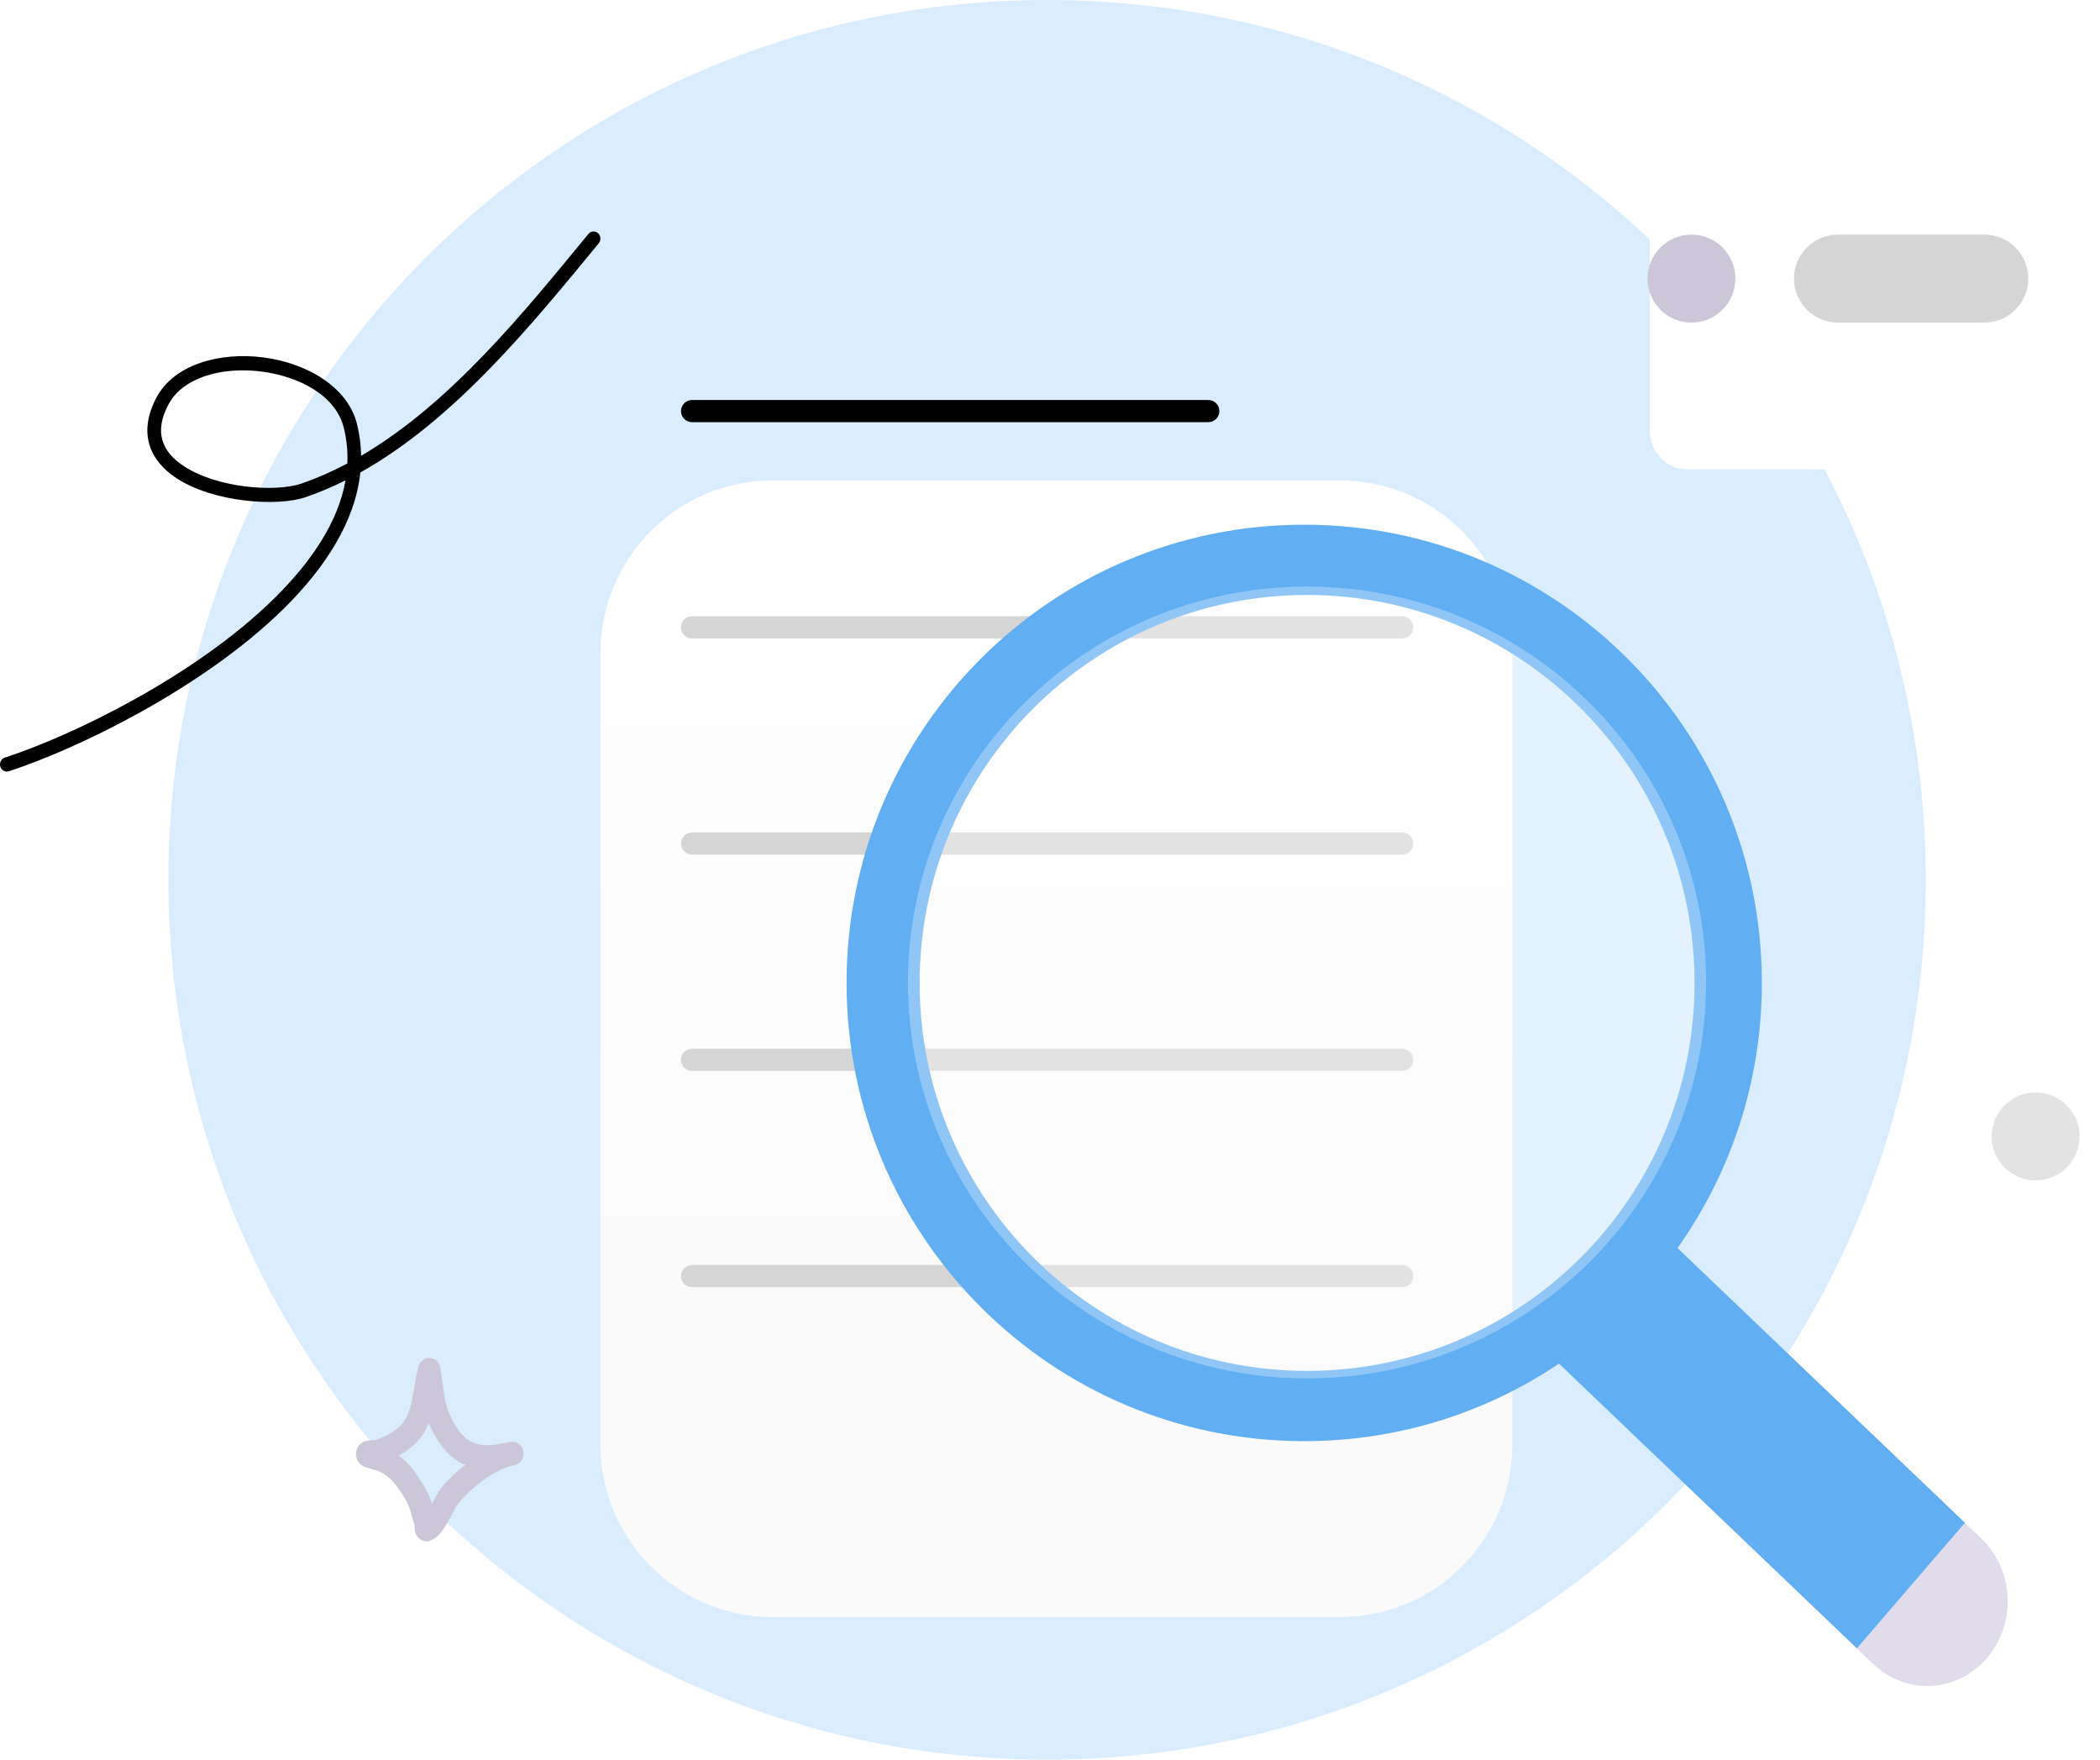 <svg width="185" height="155" viewBox="0 0 185 155" fill="none" xmlns="http://www.w3.org/2000/svg">
<g clip-path="url(#clip0_4926_5870)">
<path d="M92.243 154.998C134.994 154.998 169.65 120.3 169.65 77.499C169.65 34.697 134.994 0 92.243 0C49.492 0 14.836 34.697 14.836 77.499C14.836 120.3 49.492 154.998 92.243 154.998Z" fill="#D9EDFF"/>
<g filter="url(#filter0_d_4926_5870)">
<path d="M118.051 22.318H68.072C59.69 22.318 52.895 29.122 52.895 37.514V107.244C52.895 115.637 59.69 122.44 68.072 122.44H118.051C126.433 122.44 133.229 115.637 133.229 107.244V37.514C133.229 29.122 126.433 22.318 118.051 22.318Z" fill="url(#paint0_linear_4926_5870)"/>
</g>
<path d="M106.447 35.234H60.968C60.429 35.234 59.992 35.672 59.992 36.211C59.992 36.75 60.429 37.187 60.968 37.187H106.447C106.985 37.187 107.422 36.75 107.422 36.211C107.422 35.672 106.985 35.234 106.447 35.234Z" fill="black"/>
<path d="M123.523 54.283H60.968C60.429 54.283 59.992 54.72 59.992 55.26C59.992 55.799 60.429 56.236 60.968 56.236H123.523C124.062 56.236 124.498 55.799 124.498 55.26C124.498 54.72 124.062 54.283 123.523 54.283Z" fill="#D5D5D5"/>
<path d="M123.523 73.33H60.968C60.429 73.33 59.992 73.767 59.992 74.307C59.992 74.846 60.429 75.283 60.968 75.283H123.523C124.062 75.283 124.498 74.846 124.498 74.307C124.498 73.767 124.062 73.33 123.523 73.33Z" fill="#D5D5D5"/>
<path d="M123.523 92.379H60.968C60.429 92.379 59.992 92.816 59.992 93.355C59.992 93.895 60.429 94.332 60.968 94.332H123.523C124.062 94.332 124.498 93.895 124.498 93.355C124.498 92.816 124.062 92.379 123.523 92.379Z" fill="#D5D5D5"/>
<path d="M123.523 111.426H60.968C60.429 111.426 59.992 111.863 59.992 112.402C59.992 112.942 60.429 113.379 60.968 113.379H123.523C124.062 113.379 124.498 112.942 124.498 112.402C124.498 111.863 124.062 111.426 123.523 111.426Z" fill="#D5D5D5"/>
<g filter="url(#filter1_d_4926_5870)">
<path d="M181.36 11.252H142.604C140.798 11.252 139.334 12.794 139.334 14.697V33.891C139.334 35.794 140.798 37.336 142.604 37.336H181.36C183.165 37.336 184.63 35.794 184.63 33.891V14.697C184.63 12.794 183.165 11.252 181.36 11.252Z" fill="white"/>
</g>
<path d="M149.009 28.416C151.146 28.416 152.879 26.681 152.879 24.541C152.879 22.401 151.146 20.666 149.009 20.666C146.872 20.666 145.139 22.401 145.139 24.541C145.139 26.681 146.872 28.416 149.009 28.416Z" fill="#CCC6D9"/>
<path d="M174.813 20.666H161.911C159.774 20.666 158.041 22.401 158.041 24.541V24.541C158.041 26.681 159.774 28.416 161.911 28.416H174.813C176.95 28.416 178.683 26.681 178.683 24.541C178.683 22.401 176.95 20.666 174.813 20.666Z" fill="#D5D5D5"/>
<path fill-rule="evenodd" clip-rule="evenodd" d="M114.894 126.945C123.203 126.945 130.925 124.429 137.34 120.115L163.594 145.207L173.115 134.147L147.781 109.935C152.46 103.343 155.211 95.283 155.211 86.581C155.211 64.288 137.161 46.217 114.894 46.217C92.628 46.217 74.578 64.288 74.578 86.581C74.578 108.874 92.628 126.945 114.894 126.945ZM149.281 86.581C149.281 105.454 133.999 120.754 115.149 120.754C96.298 120.754 81.016 105.454 81.016 86.581C81.016 67.708 96.298 52.408 115.149 52.408C133.999 52.408 149.281 67.708 149.281 86.581Z" fill="#61AEF2"/>
<path d="M115.144 121.415C134.56 121.415 150.3 105.802 150.3 86.54C150.3 67.28 134.56 51.666 115.144 51.666C95.728 51.666 79.988 67.28 79.988 86.54C79.988 105.802 95.728 121.415 115.144 121.415Z" fill="white" fill-opacity="0.3"/>
<path d="M163.588 145.208L173.109 134.148L174.543 135.519C175.935 136.848 176.768 138.707 176.86 140.683C176.951 142.661 176.293 144.595 175.031 146.061C173.769 147.527 172.006 148.405 170.129 148.502C168.253 148.597 166.418 147.904 165.026 146.575L163.592 145.204L163.588 145.208Z" fill="#E1DCEB"/>
<path fill-rule="evenodd" clip-rule="evenodd" d="M31.811 40.151C31.799 39.23 31.683 38.301 31.453 37.365C30.643 34.083 27.032 31.976 23.189 31.481C19.347 30.985 15.352 32.113 13.812 34.968C12.932 36.6 12.81 38.007 13.17 39.193C13.528 40.373 14.379 41.351 15.533 42.113C18.75 44.236 24.386 44.67 26.956 43.782C28.145 43.371 29.307 42.876 30.438 42.309C29.791 46.02 27.381 49.535 24.165 52.703C17.176 59.588 6.329 64.814 0.422 66.735C0.105 66.838 -0.071 67.191 0.027 67.522C0.126 67.854 0.463 68.04 0.781 67.937C6.804 65.977 17.862 60.641 24.99 53.619C28.672 49.992 31.296 45.91 31.744 41.618C40.068 36.967 46.905 28.529 52.749 21.428C52.966 21.166 52.938 20.767 52.685 20.541C52.434 20.315 52.054 20.344 51.837 20.607C46.23 27.418 39.724 35.519 31.811 40.151ZM30.601 40.825C30.646 39.79 30.549 38.739 30.286 37.678C29.586 34.838 26.369 33.158 23.042 32.729C21.002 32.467 18.905 32.683 17.261 33.451C16.227 33.934 15.375 34.634 14.861 35.587C14.187 36.837 14.041 37.905 14.318 38.812C14.594 39.725 15.281 40.459 16.175 41.048C19.107 42.983 24.238 43.395 26.578 42.587C27.958 42.11 29.298 41.516 30.601 40.825Z" fill="black"/>
<path d="M179.327 103.976C181.465 103.976 183.198 102.242 183.198 100.102C183.198 97.961 181.465 96.227 179.327 96.227C177.19 96.227 175.457 97.961 175.457 100.102C175.457 102.242 177.19 103.976 179.327 103.976Z" fill="#E3E3E3"/>
<path fill-rule="evenodd" clip-rule="evenodd" d="M33.145 126.834C33.836 126.575 34.563 126.23 35.123 125.732C35.789 125.138 36.06 124.376 36.242 123.572C36.475 122.54 36.568 121.44 36.852 120.406C36.956 120.022 37.158 119.877 37.245 119.812C37.463 119.65 37.684 119.606 37.892 119.622C38.139 119.641 38.477 119.74 38.7 120.175C38.732 120.238 38.773 120.333 38.801 120.463C38.821 120.558 38.834 120.856 38.856 120.979C38.909 121.282 38.954 121.584 38.996 121.889C39.136 122.903 39.217 123.763 39.66 124.695C40.26 125.959 40.862 126.732 41.678 127.075C42.467 127.405 43.411 127.344 44.616 127.083C44.731 127.055 44.845 127.029 44.957 127.009C45.489 126.91 45.997 127.279 46.101 127.836C46.206 128.394 45.868 128.937 45.341 129.06C45.231 129.085 45.123 129.11 45.015 129.132C43.386 129.556 41.5 131.073 40.404 132.402C40.066 132.811 39.572 133.955 39.067 134.686C38.695 135.224 38.277 135.579 37.925 135.705C37.69 135.789 37.491 135.777 37.327 135.734C37.089 135.673 36.892 135.536 36.74 135.32C36.657 135.201 36.581 135.043 36.544 134.841C36.527 134.743 36.525 134.496 36.525 134.384C36.422 134.011 36.297 133.647 36.205 133.271C35.986 132.374 35.557 131.805 35.047 131.055C34.571 130.353 34.058 129.912 33.308 129.56C33.21 129.535 32.422 129.331 32.144 129.214C31.737 129.044 31.544 128.757 31.473 128.603C31.354 128.341 31.342 128.112 31.366 127.921C31.401 127.64 31.521 127.399 31.733 127.205C31.865 127.083 32.062 126.966 32.326 126.909C32.529 126.864 33.07 126.838 33.145 126.834ZM37.768 125.372C37.804 125.457 37.843 125.544 37.885 125.631C38.764 127.482 39.748 128.515 40.944 129.017L40.984 129.033C40.184 129.659 39.46 130.359 38.907 131.029C38.679 131.305 38.377 131.878 38.051 132.466C37.755 131.452 37.271 130.735 36.662 129.838C36.197 129.154 35.709 128.638 35.11 128.218C35.575 127.967 36.018 127.672 36.404 127.328C37.048 126.757 37.473 126.093 37.768 125.372Z" fill="#CCC6D9"/>
</g>
<defs>
<filter id="filter0_d_4926_5870" x="22.895" y="12.318" width="140.334" height="160.121" filterUnits="userSpaceOnUse" color-interpolation-filters="sRGB">
<feFlood flood-opacity="0" result="BackgroundImageFix"/>
<feColorMatrix in="SourceAlpha" type="matrix" values="0 0 0 0 0 0 0 0 0 0 0 0 0 0 0 0 0 0 127 0" result="hardAlpha"/>
<feOffset dy="20"/>
<feGaussianBlur stdDeviation="15"/>
<feComposite in2="hardAlpha" operator="out"/>
<feColorMatrix type="matrix" values="0 0 0 0 0.571 0 0 0 0 0.571 0 0 0 0 0.571 0 0 0 0.19 0"/>
<feBlend mode="normal" in2="BackgroundImageFix" result="effect1_dropShadow_4926_5870"/>
<feBlend mode="normal" in="SourceGraphic" in2="effect1_dropShadow_4926_5870" result="shape"/>
</filter>
<filter id="filter1_d_4926_5870" x="132.334" y="2.252" width="71.295" height="52.084" filterUnits="userSpaceOnUse" color-interpolation-filters="sRGB">
<feFlood flood-opacity="0" result="BackgroundImageFix"/>
<feColorMatrix in="SourceAlpha" type="matrix" values="0 0 0 0 0 0 0 0 0 0 0 0 0 0 0 0 0 0 127 0" result="hardAlpha"/>
<feOffset dx="6" dy="4"/>
<feGaussianBlur stdDeviation="6.5"/>
<feComposite in2="hardAlpha" operator="out"/>
<feColorMatrix type="matrix" values="0 0 0 0 0.105 0 0 0 0 0.466 0 0 0 0 0.546 0 0 0 0.09 0"/>
<feBlend mode="normal" in2="BackgroundImageFix" result="effect1_dropShadow_4926_5870"/>
<feBlend mode="normal" in="SourceGraphic" in2="effect1_dropShadow_4926_5870" result="shape"/>
</filter>
<linearGradient id="paint0_linear_4926_5870" x1="93.062" y1="22.318" x2="93.062" y2="122.44" gradientUnits="userSpaceOnUse">
<stop stop-color="white"/>
<stop offset="0.719" stop-color="#FAFAFA"/>
</linearGradient>
<clipPath id="clip0_4926_5870">
<rect width="185" height="155" fill="white"/>
</clipPath>
</defs>
</svg>
